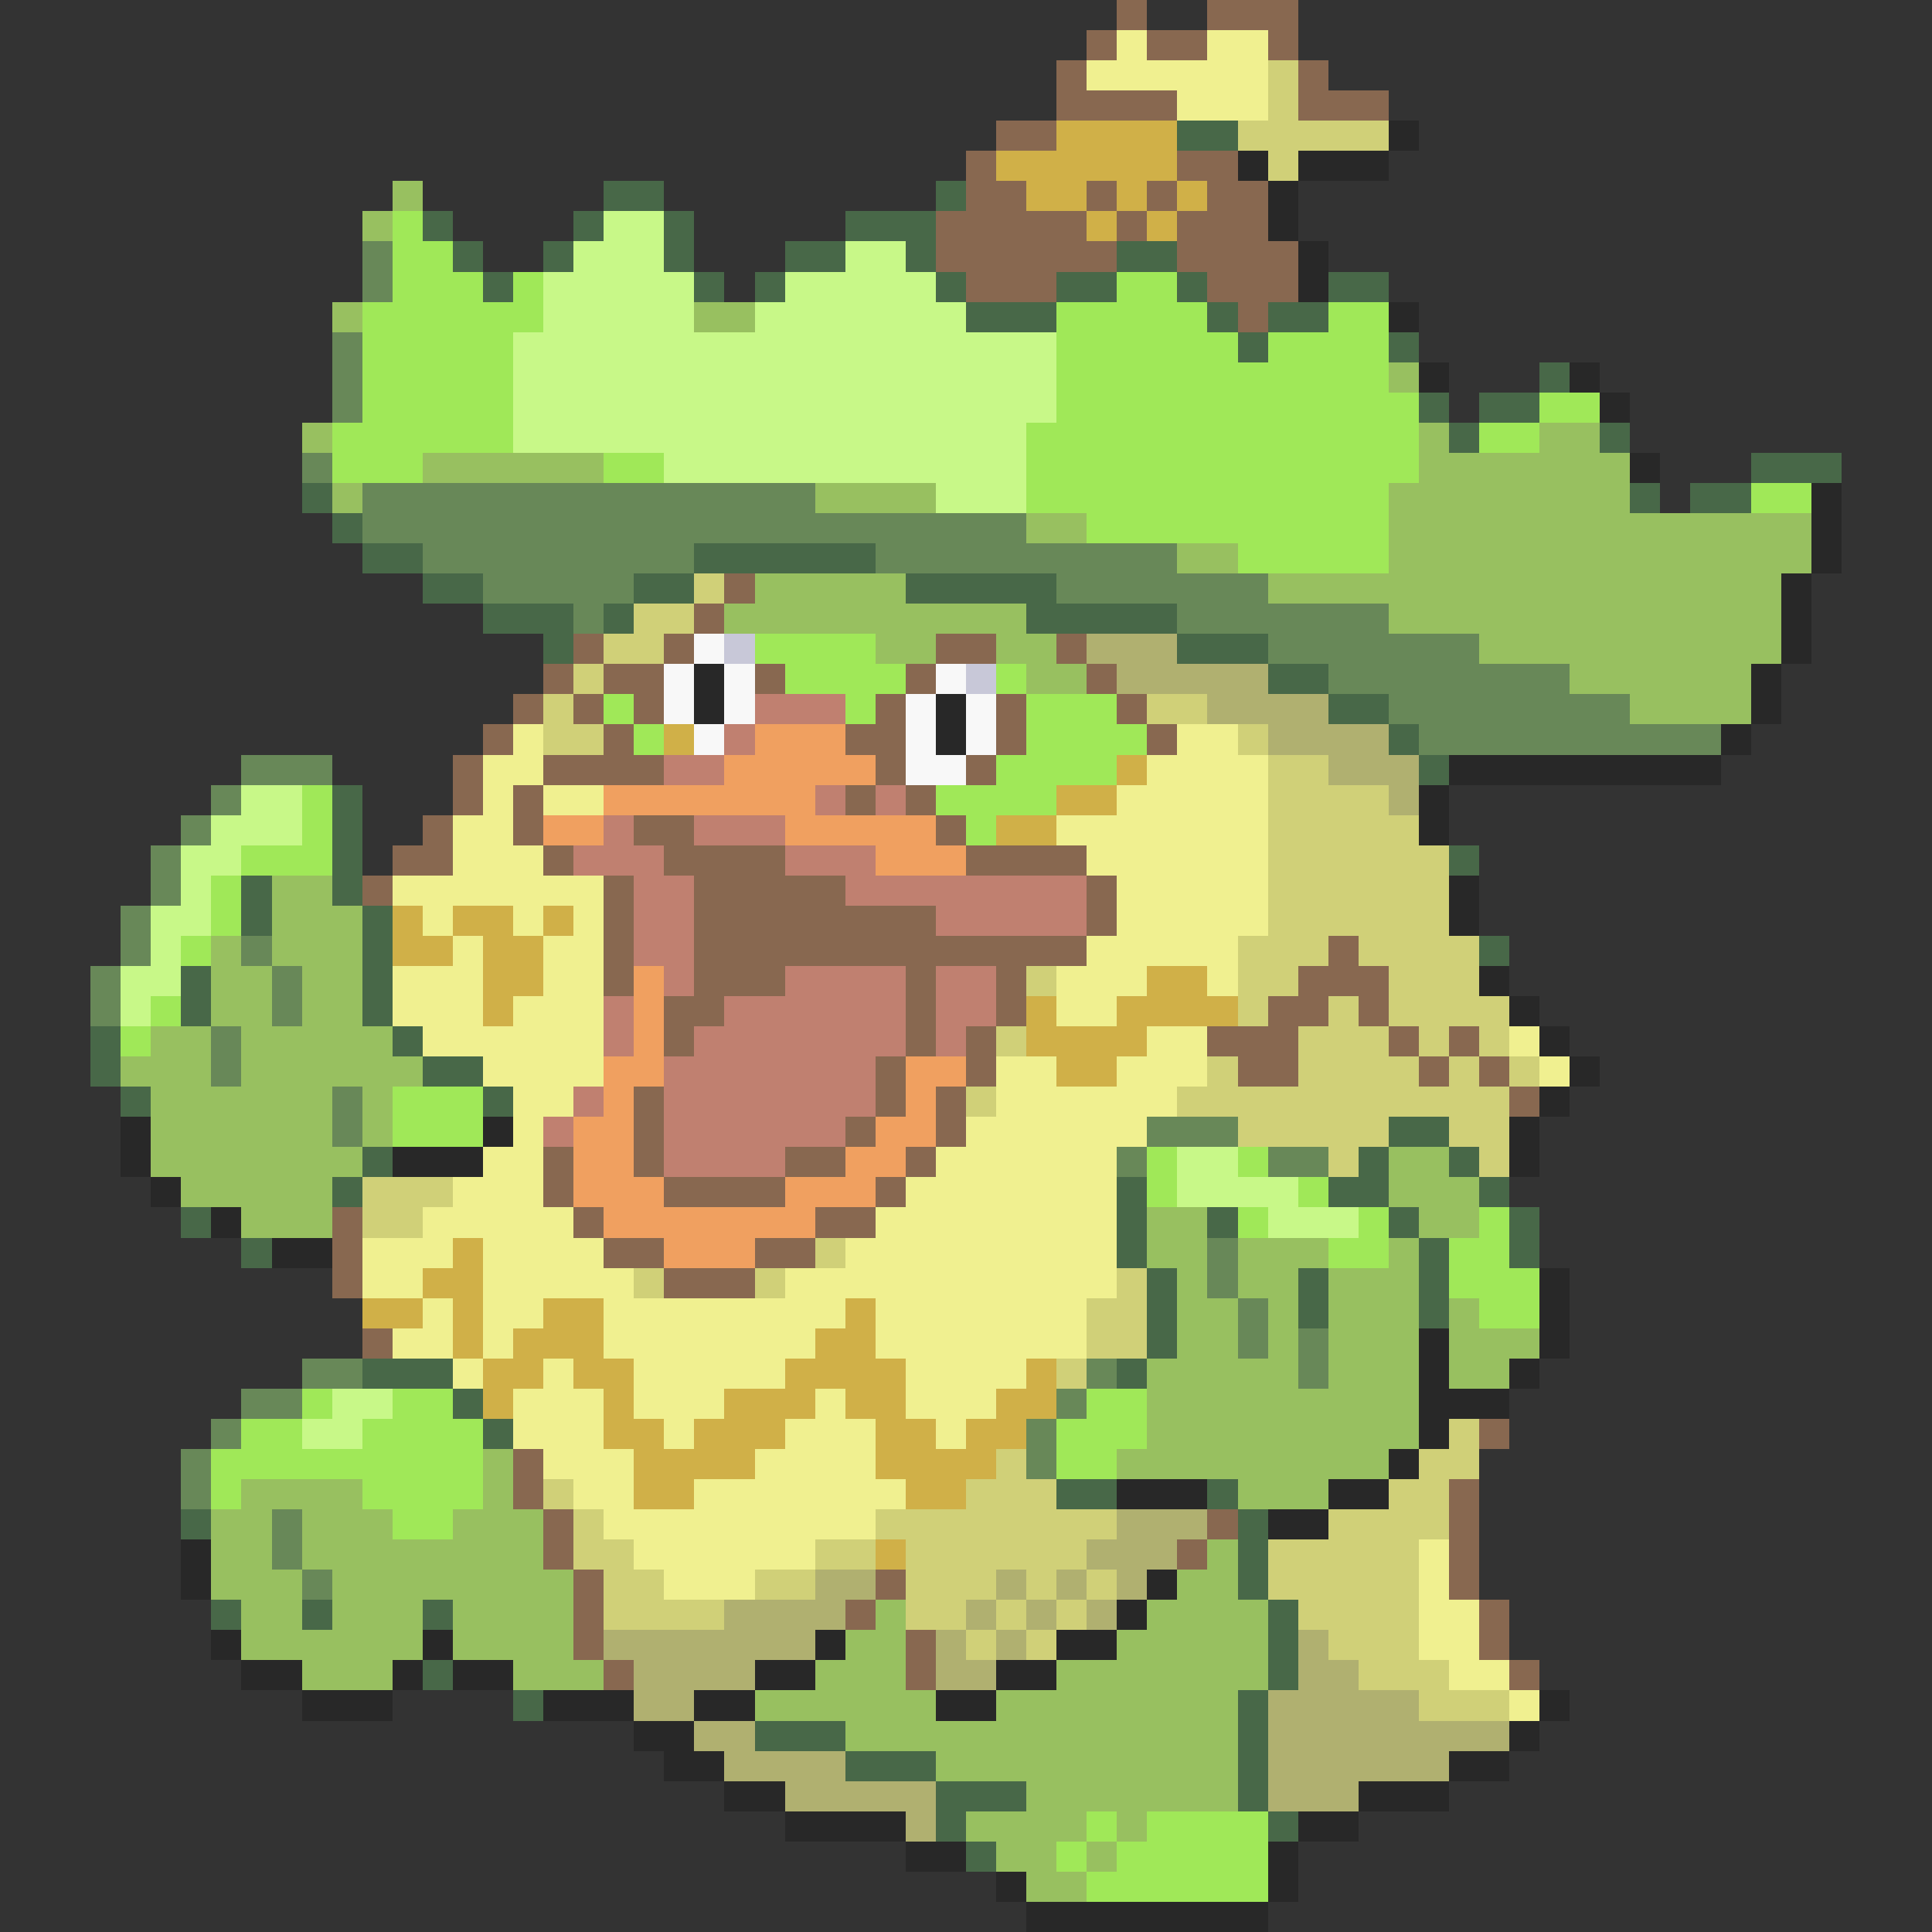 <svg xmlns="http://www.w3.org/2000/svg" viewBox="0 -0.5 64 64" shape-rendering="crispEdges">
<rect x="0" y="-0.5" width="64" height="64" fill="#333333" stroke="none"/>
<path stroke="#886850" d="M37 0h1M40 0h3M36 1h1M38 1h2M42 1h1M35 2h1M43 2h1M35 3h4M43 3h3M33 4h2M32 5h1M39 5h2M32 6h2M36 6h1M38 6h1M40 6h2M31 7h5M37 7h1M39 7h3M31 8h6M39 8h4M32 9h3M40 9h3M41 10h1M24 19h1M23 20h1M19 21h1M22 21h1M31 21h2M35 21h1M18 22h1M20 22h2M25 22h1M30 22h1M36 22h1M17 23h1M19 23h1M21 23h1M29 23h1M33 23h1M37 23h1M16 24h1M20 24h1M28 24h2M33 24h1M38 24h1M15 25h1M18 25h4M29 25h1M32 25h1M15 26h1M17 26h1M28 26h1M30 26h1M14 27h1M17 27h1M21 27h2M31 27h1M13 28h2M18 28h1M22 28h4M32 28h4M12 29h1M20 29h1M23 29h5M36 29h1M20 30h1M23 30h8M36 30h1M20 31h1M23 31h13M44 31h1M20 32h1M23 32h3M30 32h1M33 32h1M43 32h3M22 33h2M30 33h1M33 33h1M42 33h2M45 33h1M22 34h1M30 34h1M32 34h1M40 34h3M46 34h1M48 34h1M29 35h1M32 35h1M41 35h2M47 35h1M49 35h1M21 36h1M29 36h1M31 36h1M50 36h1M21 37h1M28 37h1M31 37h1M18 38h1M21 38h1M26 38h2M30 38h1M18 39h1M22 39h4M29 39h1M11 40h1M19 40h1M27 40h2M11 41h1M20 41h2M25 41h2M11 42h1M22 42h3M12 44h1M49 47h1M17 48h1M17 49h1M48 49h1M18 50h1M40 50h1M48 50h1M18 51h1M39 51h1M48 51h1M19 52h1M29 52h1M48 52h1M19 53h1M28 53h1M49 53h1M19 54h1M30 54h1M49 54h1M20 55h1M30 55h1M50 55h1" />
<path stroke="#f0f090" d="M37 1h1M40 1h2M36 2h6M39 3h3M17 24h1M39 24h2M16 25h2M38 25h4M16 26h1M18 26h2M37 26h5M15 27h2M35 27h7M15 28h3M36 28h6M13 29h7M37 29h5M14 30h1M17 30h1M19 30h1M37 30h5M15 31h1M18 31h2M36 31h5M13 32h3M18 32h2M35 32h3M40 32h1M13 33h3M17 33h3M35 33h2M14 34h6M38 34h2M50 34h1M16 35h4M33 35h2M37 35h3M51 35h1M17 36h2M33 36h6M17 37h1M32 37h6M16 38h2M31 38h6M15 39h3M30 39h7M14 40h5M29 40h8M12 41h3M16 41h4M28 41h9M12 42h2M16 42h5M26 42h11M14 43h1M16 43h2M20 43h8M29 43h7M13 44h2M16 44h1M20 44h7M29 44h7M15 45h1M18 45h1M21 45h5M30 45h4M17 46h3M21 46h3M27 46h1M30 46h3M17 47h3M22 47h1M26 47h3M31 47h1M18 48h3M25 48h4M19 49h2M23 49h7M20 50h9M21 51h6M47 51h1M22 52h3M47 52h1M47 53h2M47 54h2M48 55h2M50 56h1" />
<path stroke="#d0d078" d="M42 2h1M42 3h1M41 4h5M42 5h1M23 19h1M21 20h2M20 21h2M19 22h1M18 23h1M38 23h2M18 24h2M41 24h1M42 25h2M42 26h4M42 27h5M42 28h6M42 29h6M42 30h6M41 31h3M45 31h4M34 32h1M41 32h2M46 32h3M41 33h1M44 33h1M46 33h4M33 34h1M43 34h3M47 34h1M49 34h1M40 35h1M43 35h4M48 35h1M50 35h1M32 36h1M39 36h11M41 37h5M48 37h2M44 38h1M49 38h1M12 39h3M12 40h2M27 41h1M21 42h1M25 42h1M37 42h1M36 43h2M36 44h2M35 45h1M48 47h1M33 48h1M47 48h2M18 49h1M32 49h3M46 49h2M19 50h1M29 50h8M44 50h4M19 51h2M27 51h2M30 51h6M42 51h5M20 52h2M25 52h2M30 52h3M34 52h1M36 52h1M42 52h5M20 53h4M30 53h2M33 53h1M35 53h1M43 53h4M32 54h1M34 54h1M44 54h3M45 55h3M47 56h3" />
<path stroke="#d0b048" d="M35 4h4M33 5h6M34 6h2M37 6h1M39 6h1M36 7h1M38 7h1M22 24h1M37 25h1M35 26h2M33 27h2M13 30h1M15 30h2M18 30h1M13 31h2M16 31h2M16 32h2M38 32h2M16 33h1M34 33h1M37 33h4M34 34h4M35 35h2M15 41h1M14 42h2M12 43h2M15 43h1M18 43h2M28 43h1M15 44h1M17 44h3M27 44h2M16 45h2M19 45h2M26 45h4M34 45h1M16 46h1M20 46h1M24 46h3M28 46h2M33 46h2M20 47h2M23 47h3M29 47h2M32 47h2M21 48h4M29 48h4M21 49h2M30 49h2M29 51h1" />
<path stroke="#486848" d="M39 4h2M20 6h2M31 6h1M14 7h1M19 7h1M22 7h1M28 7h3M15 8h1M18 8h1M22 8h1M26 8h2M30 8h1M37 8h2M16 9h1M23 9h1M25 9h1M31 9h1M35 9h2M39 9h1M44 9h2M32 10h3M40 10h1M42 10h2M41 11h1M46 11h1M51 12h1M47 13h1M49 13h2M48 14h1M53 14h1M58 15h3M10 16h1M54 16h1M56 16h2M11 17h1M12 18h2M23 18h6M14 19h2M21 19h2M30 19h5M16 20h3M20 20h1M34 20h5M18 21h1M39 21h3M42 22h2M44 23h2M46 24h1M47 25h1M11 26h1M11 27h1M11 28h1M48 28h1M8 29h1M11 29h1M8 30h1M12 30h1M12 31h1M49 31h1M6 32h1M12 32h1M6 33h1M12 33h1M3 34h1M13 34h1M3 35h1M14 35h2M4 36h1M16 36h1M46 37h2M12 38h1M45 38h1M48 38h1M11 39h1M37 39h1M44 39h2M49 39h1M6 40h1M37 40h1M40 40h1M46 40h1M50 40h1M8 41h1M37 41h1M47 41h1M50 41h1M38 42h1M43 42h1M47 42h1M38 43h1M43 43h1M47 43h1M38 44h1M12 45h3M37 45h1M15 46h1M16 47h1M35 49h2M40 49h1M6 50h1M41 50h1M41 51h1M41 52h1M7 53h1M10 53h1M14 53h1M42 53h1M42 54h1M14 55h1M42 55h1M17 56h1M41 56h1M25 57h3M41 57h1M28 58h3M41 58h1M31 59h3M41 59h1M31 60h1M42 60h1M32 61h1" />
<path stroke="#282828" d="M46 4h1M41 5h1M43 5h3M42 6h1M42 7h1M43 8h1M43 9h1M46 10h1M47 12h1M52 12h1M53 13h1M54 15h1M60 16h1M60 17h1M60 18h1M59 19h1M59 20h1M59 21h1M23 22h1M58 22h1M23 23h1M31 23h1M58 23h1M31 24h1M57 24h1M48 25h9M47 26h1M47 27h1M48 29h1M48 30h1M49 32h1M50 33h1M51 34h1M52 35h1M51 36h1M4 37h1M16 37h1M50 37h1M4 38h1M13 38h3M50 38h1M5 39h1M7 40h1M9 41h2M51 42h1M51 43h1M47 44h1M51 44h1M47 45h1M50 45h1M47 46h3M47 47h1M46 48h1M37 49h3M44 49h2M42 50h2M6 51h1M6 52h1M38 52h1M37 53h1M7 54h1M14 54h1M27 54h1M35 54h2M8 55h2M13 55h1M15 55h2M25 55h2M33 55h2M10 56h3M18 56h3M23 56h2M31 56h2M51 56h1M21 57h2M50 57h1M22 58h2M48 58h2M24 59h2M45 59h3M26 60h4M43 60h2M30 61h2M42 61h1M33 62h1M42 62h1M34 63h8" />
<path stroke="#98c060" d="M13 6h1M12 7h1M11 10h1M23 10h2M46 12h1M10 14h1M47 14h1M51 14h2M14 15h6M47 15h7M11 16h1M27 16h4M46 16h8M34 17h2M46 17h14M39 18h2M46 18h14M25 19h5M42 19h17M24 20h10M46 20h13M29 21h2M33 21h2M49 21h10M34 22h2M52 22h6M54 23h4M9 29h2M9 30h3M7 31h1M9 31h3M7 32h2M10 32h2M7 33h2M10 33h2M5 34h2M8 34h5M4 35h3M8 35h6M5 36h6M12 36h1M5 37h6M12 37h1M5 38h7M46 38h2M6 39h5M46 39h3M8 40h3M38 40h2M47 40h2M38 41h2M41 41h3M46 41h1M39 42h1M41 42h2M44 42h3M39 43h2M42 43h1M44 43h3M48 43h1M39 44h2M42 44h1M44 44h3M48 44h3M38 45h5M44 45h3M48 45h2M38 46h9M38 47h9M16 48h1M37 48h9M8 49h4M16 49h1M41 49h3M7 50h2M10 50h3M15 50h3M7 51h2M10 51h8M40 51h1M7 52h3M11 52h8M39 52h2M8 53h2M11 53h3M15 53h4M29 53h1M38 53h4M8 54h6M15 54h4M28 54h2M37 54h5M10 55h3M17 55h3M27 55h3M35 55h7M25 56h6M33 56h8M28 57h13M31 58h10M34 59h7M32 60h4M37 60h1M33 61h2M36 61h1M34 62h2" />
<path stroke="#a0e858" d="M13 7h1M13 8h2M13 9h3M17 9h1M37 9h2M12 10h6M35 10h5M44 10h2M12 11h5M35 11h6M42 11h4M12 12h5M35 12h11M12 13h5M35 13h12M51 13h2M11 14h6M34 14h13M49 14h2M11 15h3M20 15h2M34 15h13M34 16h12M58 16h2M36 17h10M41 18h5M25 21h4M26 22h4M33 22h1M20 23h1M28 23h1M34 23h3M21 24h1M34 24h4M33 25h4M10 26h1M31 26h4M10 27h1M32 27h1M8 28h3M7 29h1M7 30h1M6 31h1M5 33h1M4 34h1M13 36h3M13 37h3M38 38h1M41 38h1M38 39h1M43 39h1M41 40h1M45 40h1M49 40h1M44 41h2M48 41h2M48 42h3M49 43h2M10 46h1M13 46h2M36 46h2M8 47h2M12 47h4M35 47h3M7 48h9M35 48h2M7 49h1M12 49h4M13 50h2M36 60h1M38 60h4M35 61h1M37 61h5M36 62h6" />
<path stroke="#c8f888" d="M20 7h2M19 8h3M28 8h2M18 9h5M26 9h5M18 10h5M25 10h7M17 11h18M17 12h18M17 13h18M17 14h17M22 15h12M31 16h3M8 26h2M7 27h3M6 28h2M6 29h1M5 30h2M5 31h1M4 32h2M4 33h1M39 38h2M39 39h4M42 40h3M11 46h2M10 47h2" />
<path stroke="#688858" d="M12 8h1M12 9h1M11 11h1M11 12h1M11 13h1M10 15h1M12 16h15M12 17h22M14 18h9M29 18h10M16 19h5M35 19h7M19 20h1M39 20h7M42 21h7M44 22h8M46 23h8M47 24h10M8 25h3M7 26h1M6 27h1M5 28h1M5 29h1M4 30h1M4 31h1M8 31h1M3 32h1M9 32h1M3 33h1M9 33h1M7 34h1M7 35h1M11 36h1M11 37h1M38 37h3M37 38h1M42 38h2M40 41h1M40 42h1M41 43h1M41 44h1M43 44h1M10 45h2M36 45h1M43 45h1M8 46h2M35 46h1M7 47h1M34 47h1M6 48h1M34 48h1M6 49h1M9 50h1M9 51h1M10 52h1" />
<path stroke="#f8f8f8" d="M23 21h1M22 22h1M24 22h1M31 22h1M22 23h1M24 23h1M30 23h1M32 23h1M23 24h1M30 24h1M32 24h1M30 25h2" />
<path stroke="#c8c8d8" d="M24 21h1M32 22h1" />
<path stroke="#b0b070" d="M36 21h3M37 22h5M40 23h4M42 24h4M44 25h3M46 26h1M37 50h3M36 51h3M27 52h2M33 52h1M35 52h1M37 52h1M24 53h4M32 53h1M34 53h1M36 53h1M20 54h7M31 54h1M33 54h1M43 54h1M21 55h4M31 55h2M43 55h2M21 56h2M42 56h5M23 57h2M42 57h8M24 58h4M42 58h6M26 59h5M42 59h3M30 60h1" />
<path stroke="#c08070" d="M25 23h3M24 24h1M22 25h2M27 26h1M29 26h1M20 27h1M23 27h3M19 28h3M26 28h3M21 29h2M28 29h8M21 30h2M31 30h5M21 31h2M22 32h1M26 32h4M31 32h2M20 33h1M24 33h6M31 33h2M20 34h1M23 34h7M31 34h1M22 35h7M19 36h1M22 36h7M18 37h1M22 37h6M22 38h4" />
<path stroke="#f0a060" d="M25 24h3M24 25h5M20 26h7M18 27h2M26 27h5M29 28h3M21 32h1M21 33h1M21 34h1M20 35h2M30 35h2M20 36h1M30 36h1M19 37h2M29 37h2M19 38h2M28 38h2M19 39h3M26 39h3M20 40h7M22 41h3" />
</svg>
